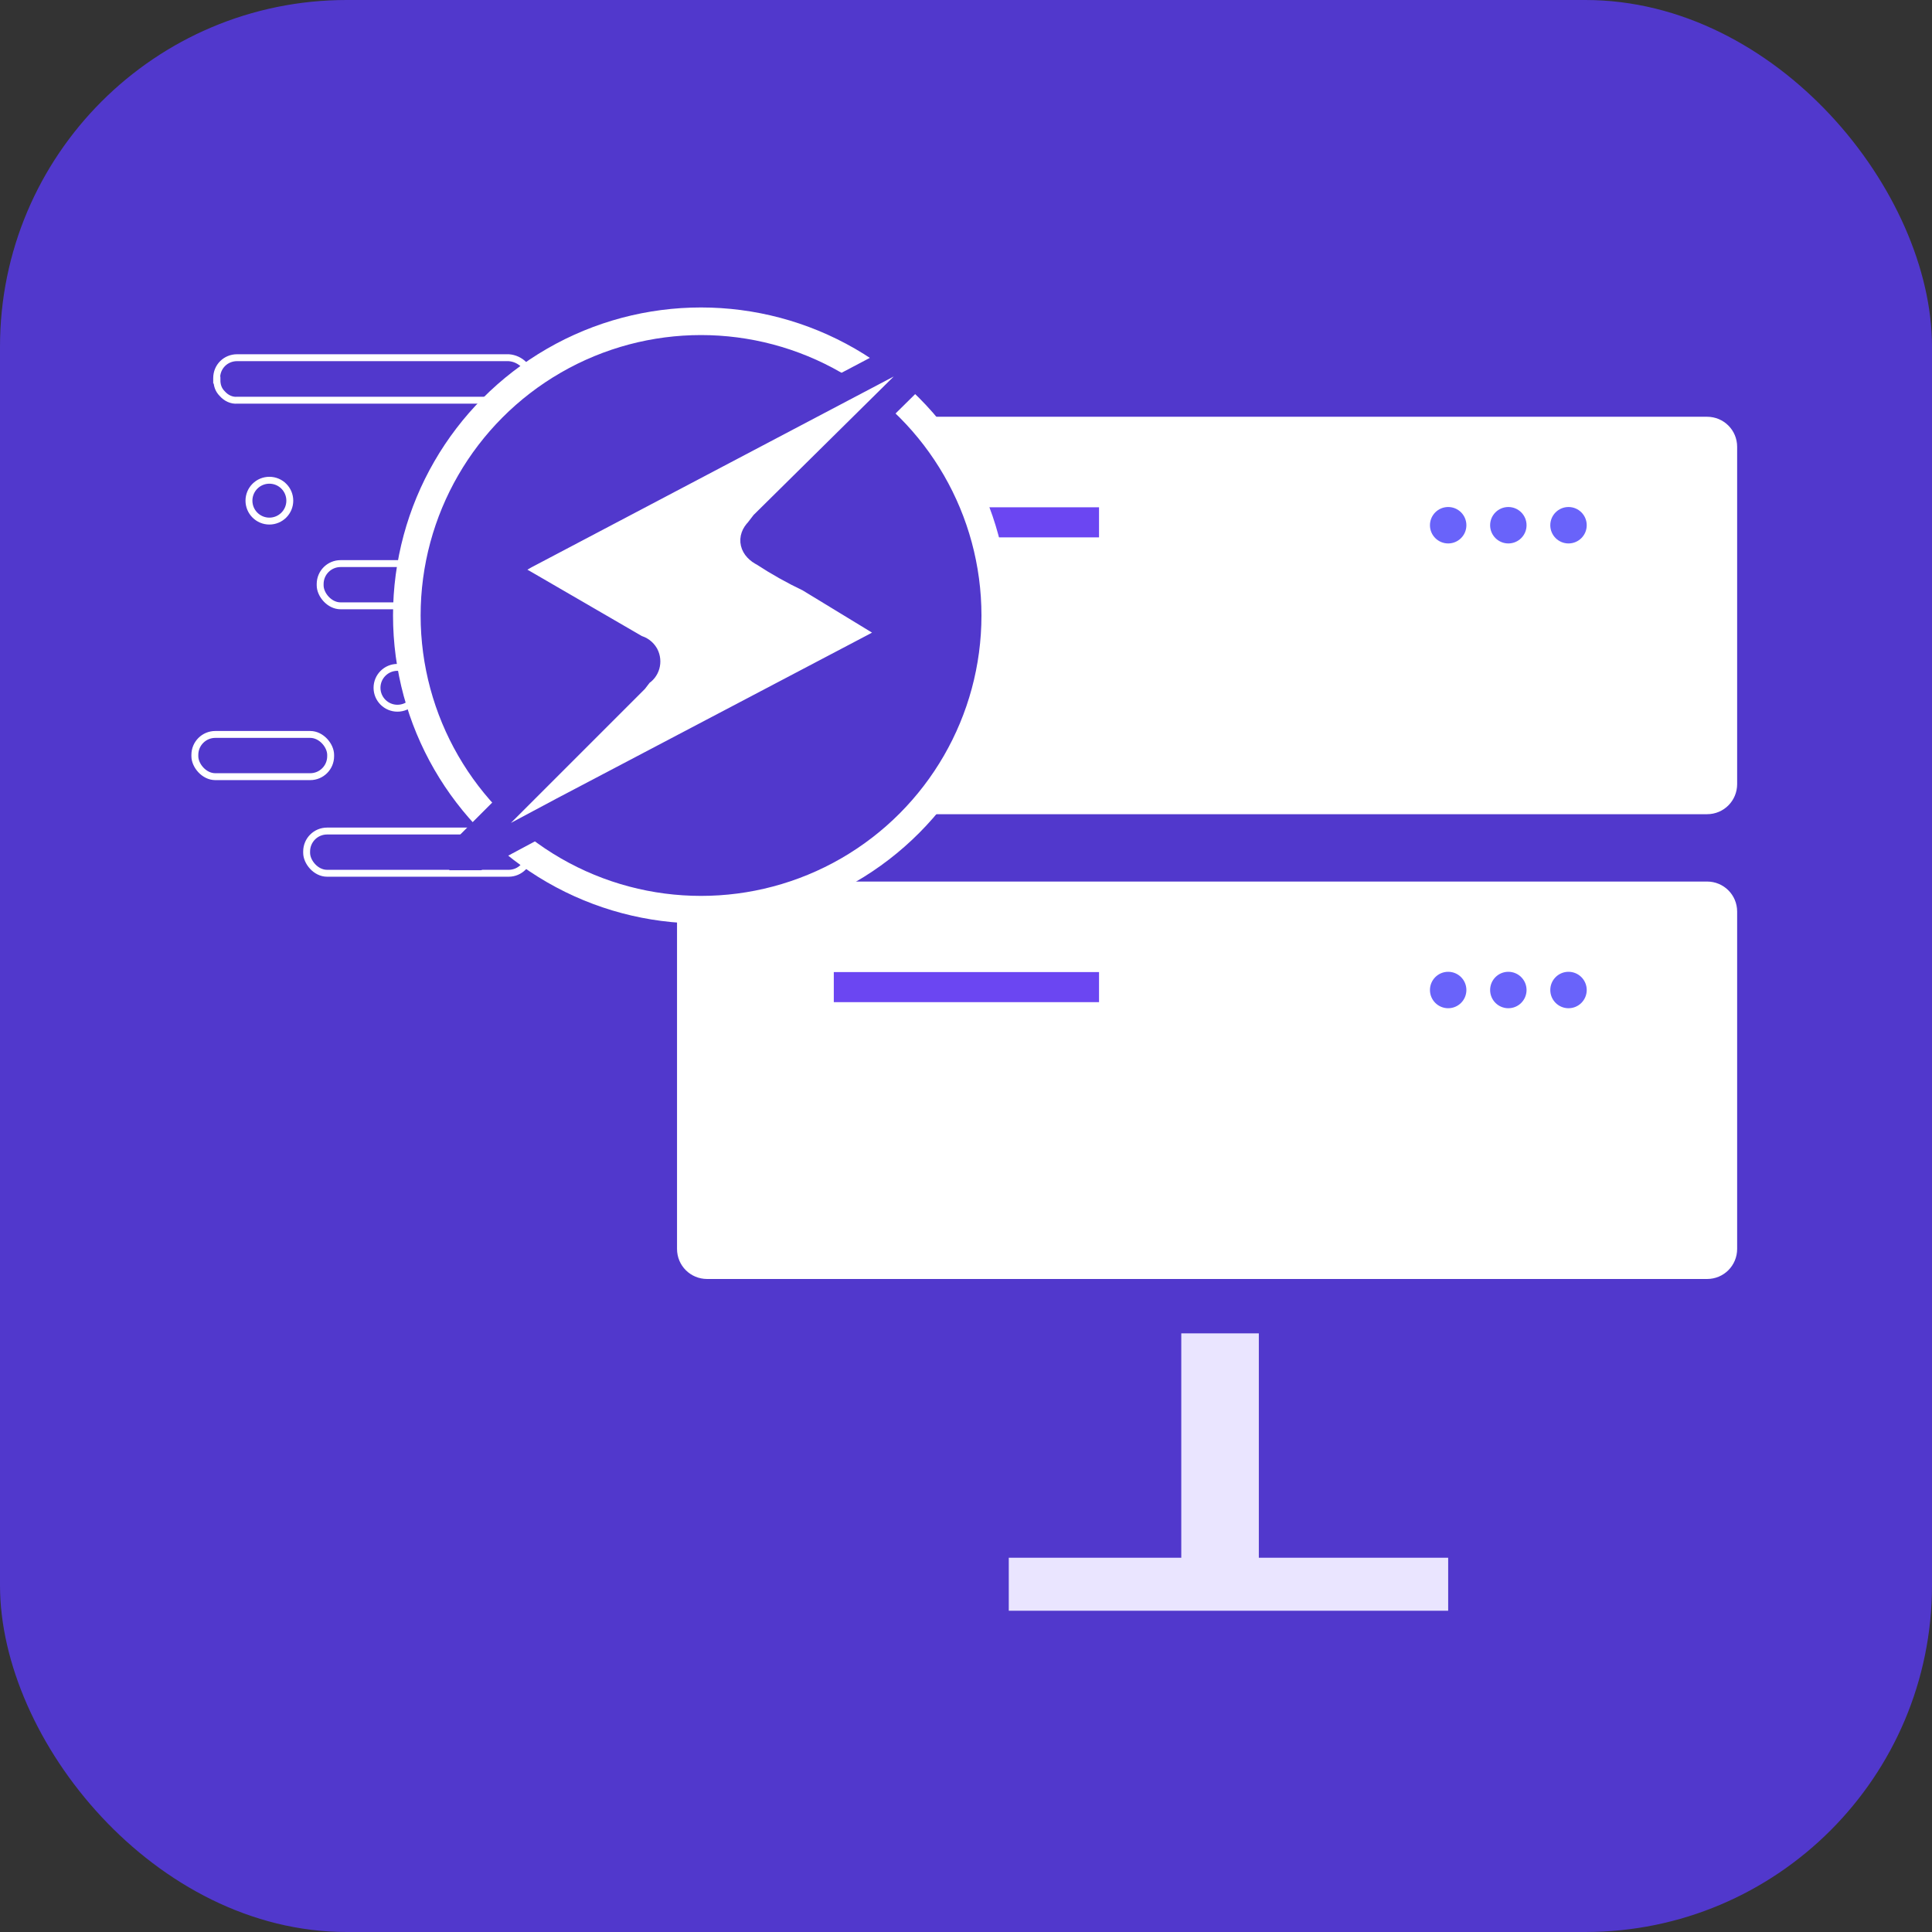 <?xml version="1.0" encoding="UTF-8"?>
<svg id="Layer_1" xmlns="http://www.w3.org/2000/svg" viewBox="0 0 70 70">
  <rect x="0" y="0" width="70" height="70" fill="#333333" stroke="none"/>
  <defs>
    <style>
      .cls-1, .cls-2 {
        fill: #fff;
      }

      .cls-3, .cls-4 {
        fill: #5138cc;
      }

      .cls-3, .cls-2, .cls-5 {
        stroke-miterlimit: 10;
      }

      .cls-3, .cls-5 {
        stroke: #fff;
      }

      .cls-6 {
        fill: #eae5ff;
      }

      .cls-7 {
        fill: #6b46f2;
      }

      .cls-2 {
        stroke: #5138cc;
      }

      .cls-8 {
        fill: #6963fa;
      }

      .cls-5 {
        fill: none;
        stroke-width: .25px;
      }
    </style>
  </defs>
  <g id="Character">
    <rect class="cls-4" width="70" height="70" rx="12.56" ry="12.56"/>
  </g>
  <g>
    <path class="cls-1" d="M61.85,29.5H25.62c-.6,0-1.09-.48-1.09-1.09v-12.22c0-.6.48-1.09,1.09-1.09h36.23c.6,0,1.09.48,1.09,1.09v12.22c0,.6-.48,1.09-1.09,1.09Z"/>
    <rect class="cls-7" x="30.21" y="18.38" width="9.61" height="1.09"/>
    <circle class="cls-8" cx="52.47" cy="19.03" r=".66"/>
    <circle class="cls-8" cx="54.65" cy="19.03" r=".66"/>
    <circle class="cls-8" cx="56.83" cy="19.03" r=".66"/>
    <path class="cls-1" d="M61.85,46.34H25.62c-.6,0-1.09-.48-1.09-1.09v-12.22c0-.6.48-1.09,1.09-1.09h36.23c.6,0,1.09.48,1.09,1.09v12.22c0,.6-.48,1.09-1.09,1.09Z"/>
    <rect class="cls-7" x="30.21" y="35.22" width="9.61" height="1.09"/>
    <circle class="cls-8" cx="52.47" cy="35.87" r=".66"/>
    <circle class="cls-8" cx="54.65" cy="35.87" r=".66"/>
    <circle class="cls-8" cx="56.83" cy="35.87" r=".66"/>
    <rect class="cls-6" x="42.8" y="48.31" width="2.81" height="9.57"/>
    <rect class="cls-6" x="36.55" y="56.44" width="15.92" height="1.92"/>
    <g>
      <path class="cls-5" d="M7.86,13.77c0,.18.05.35.19.49.14.16.34.26.55.24h9.84c.41.03.76-.26.79-.67v-.07c-.03-.43-.37-.77-.8-.8h-9.84c-.41,0-.74.32-.74.74v.07h.01Z"/>
      <rect class="cls-5" x="11.6" y="20.42" width="8.06" height="1.53" rx=".74" ry=".74"/>
      <rect class="cls-5" x="7.06" y="26.61" width="4.92" height="1.53" rx=".74" ry=".74"/>
      <rect class="cls-5" x="11.11" y="30.11" width="8.06" height="1.53" rx=".74" ry=".74"/>
      <circle class="cls-5" cx="9.76" cy="18.14" r=".74"/>
      <circle class="cls-5" cx="14.4" cy="24.92" r=".74"/>
    </g>
    <circle class="cls-3" cx="25.4" cy="22.3" r="10.66"/>
    <path class="cls-2" d="M34.02,12.53l-.13.26-.26.32-5.95,5.88-.2.26c-.26.26-.2.58.2.78.52.34,1.07.65,1.64.92l2.48,1.51c.2.07.4.13.4.4s-.2.4-.4.52l-11.43,6.01-3.07,1.64h-.52c0-.12.05-.23.13-.32l.2-.2,5.88-5.88.2-.26c.22-.12.3-.4.18-.63-.07-.12-.18-.2-.31-.23l-4.05-2.35c-.2-.13-.52-.2-.46-.52s.26-.4.46-.52l14.37-7.57.32-.13.32.13h0v-.02Z"/>
  </g>
</svg>